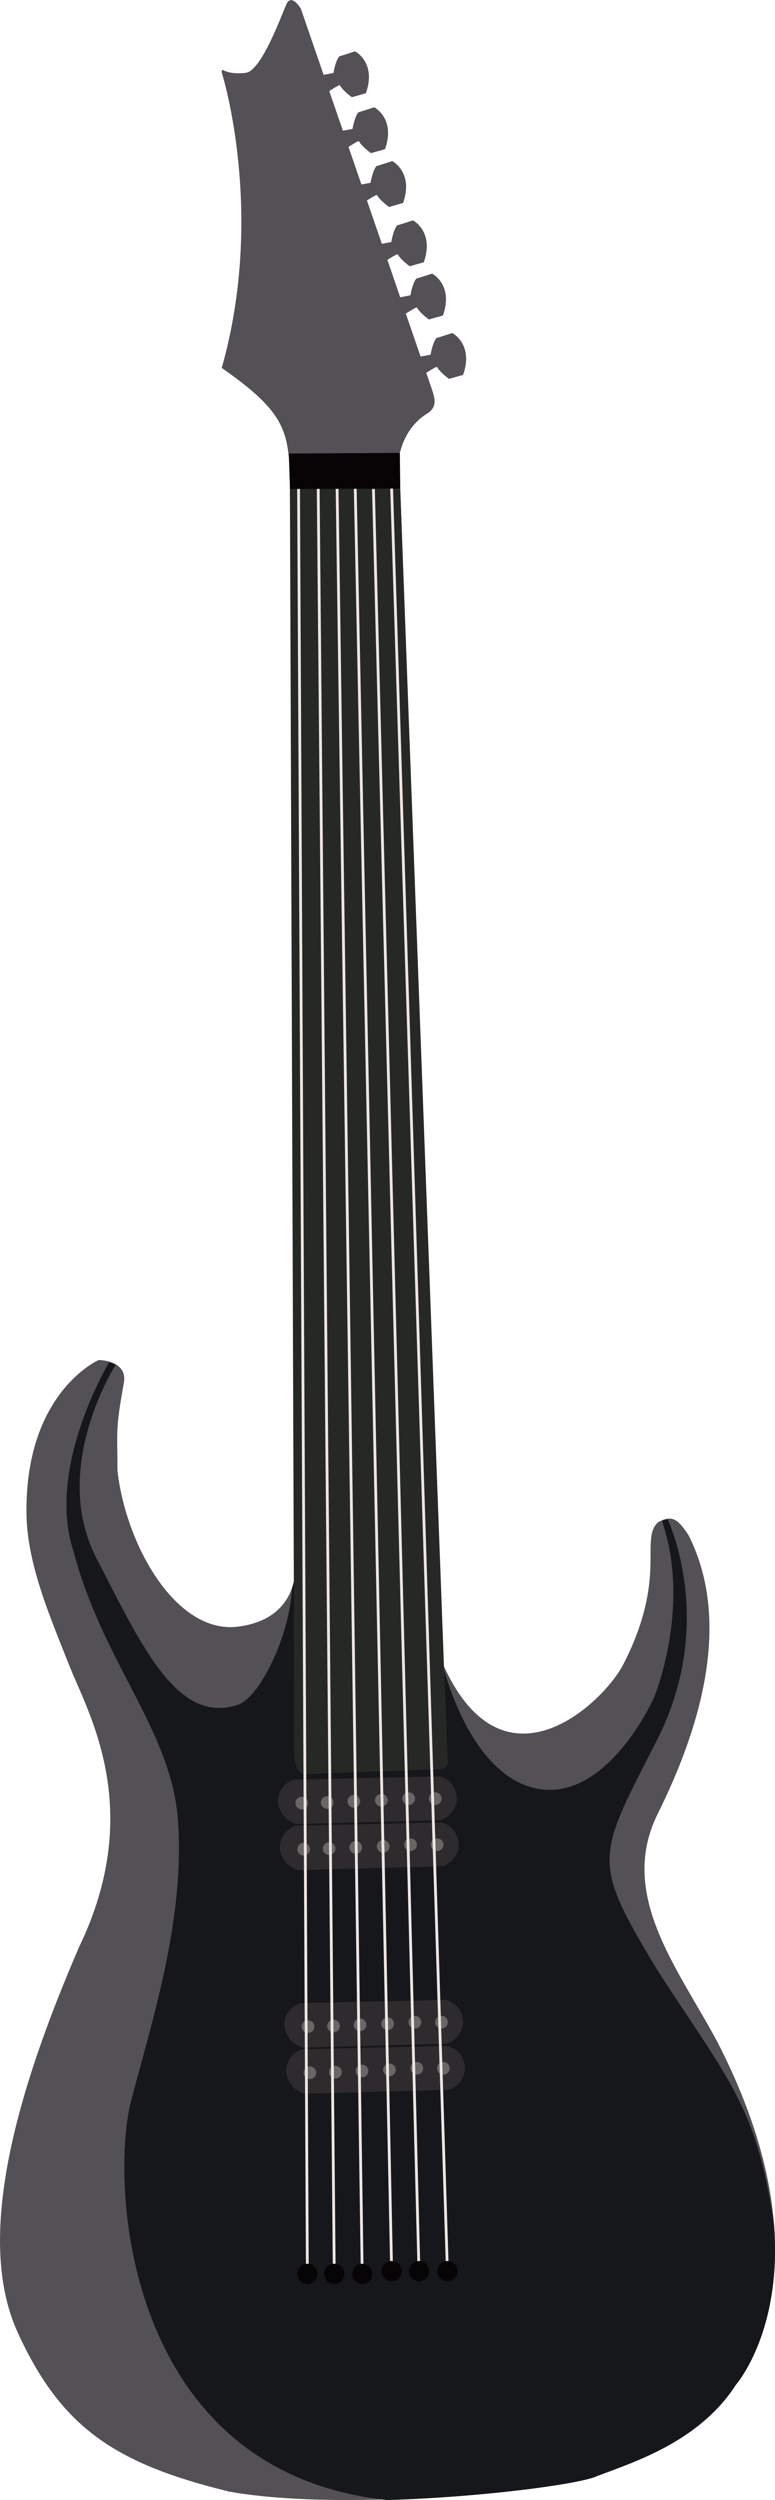 <svg xmlns="http://www.w3.org/2000/svg" viewBox="0 0 553.84 1785.6"><defs><style>.cls-1{fill:#535156;}.cls-2{fill:#16171b;}.cls-3{fill:#262825;}.cls-4{fill:#2d2b2e;}.cls-5{fill:#696765;}.cls-6{fill:none;stroke:#eee6e2;stroke-miterlimit:10;stroke-width:2px;}.cls-7{fill:#070405;}</style></defs><g id="Слой_2" data-name="Слой 2"><g id="Слой_2-2" data-name="Слой 2"><path class="cls-1" d="M304.61,266.27l3.45,10c2.7,8.13,4.64,13.55-1.94,18.58-18.58,10.84-20.9,31.75-20.9,31.75l31,861.29c42.07,95,111.78,31.55,128.39,2.45,20.26-38.58,20.26-65.16,20.26-78.71s.39-19.74,5.42-24.39c10.84-6.19,15.1-.77,21.93,9.55,32,64,6.2,141.42-22.19,198.71s13.42,108.77,42.32,162.32C597,1621.69,526,1702.73,526,1702.73c-26.58,41.29-74.1,55.64-99.87,65.54-18.06,8.26-174.45,26.84-262.19,11.36-82-20-120.26-45.94-151.23-113.55s-1-171.87,43.87-275.61c47.49-98.58,6.19-167.23-7.22-201.29s-30.46-72.78-30.46-109.42c-.51-85.68,51.62-108.39,51.62-108.39s20.64,0,18.06,16c-6.19,34.07-4.64,33.55-4.64,63,6.19,54.19,42.32,116.64,85.67,111.48s41.29-41.29,41.29-41.29-3.09-710.71-3.61-760.26,2.07-61.93-48.83-97.54c31.17-109.94.57-209,.57-209-1.29-3.87,0-3.87,0-3.87s5.68,3.62,16.78,2.07,25.29-41,28.9-49S215,6.21,215,6.21l16.27,47.23,7-1.3s1.29-8.25,4.13-11.87c5.16-1.54,11.35-3.61,11.35-3.61s15.49,8,7.74,29.94l-10.06,2.84s-6.45-4.65-8.65-8.65c-1.8.52-7.48,4.22-7.48,4.22h0l9.77,28.37,6.86-1.28s1.29-8.25,4.13-11.87c5.16-1.55,11.36-3.61,11.36-3.61s15.48,8,7.74,29.93l-10.07,2.84s-6.45-4.64-8.64-8.64c-1.81.51-7.4,4.17-7.4,4.17l9.24,26.84,6.54-1.22s1.29-8.26,4.13-11.87c5.16-1.55,11.35-3.61,11.35-3.61s15.49,8,7.74,29.93L278,147.83s-6.45-4.64-8.65-8.64c-1.8.51-7.12,4-7.12,4l10.66,30.94,6.73-1.25s1.29-8.26,4.13-11.88c5.16-1.54,11.36-3.61,11.36-3.61s15.48,8,7.74,29.94l-10.07,2.84s-6.45-4.65-8.64-8.65c-1.81.52-7.29,4.1-7.29,4.1L286,212.33l7.33-1.44s1.29-8.26,4.13-11.87c5.16-1.55,11.35-3.61,11.35-3.61s15.49,8,7.74,29.93l-10.06,2.84s-6.45-4.64-8.65-8.64c-1.8.51-7.82,4.46-7.82,4.46l10.55,30.64,7.15-1.31s1.29-8.26,4.13-11.87c5.16-1.55,11.35-3.61,11.35-3.61s15.49,8,7.74,29.93l-10.06,2.84s-6.45-4.64-8.65-8.64C310.46,262.49,304.61,266.27,304.61,266.27Z"/><path class="cls-2" d="M526,1703.18s33.23-37.94,27.09-114.39c-12.38-84.41-32-102.35-83.09-181.3-48-79.48-43.48-80.26-.51-164.64s7.63-157.7,7.63-157.7a15,15,0,0,0-4.06,1.15c21.12,61.77-5.64,126.09-5.64,126.09s-32.77,73.81-82.58,65.29c-42.72-7.3-62.66-67.81-67.46-84.87l2.43,65.52s1.23,5.23-8.26,5.16l-93.93,3.61s-7,0-7.23-15c0-4.37-.16-51.55-.4-122.26a44.18,44.18,0,0,1-1.24,4.5c-2.07,34.37-22.23,75.95-37.71,82.92-43.75,15.48-68.91-39.87-102.2-104.52S82.66,974.89,82.66,974.89h0A20.52,20.52,0,0,0,78,973s-45.19,74.78-25.57,134.65c21.16,80.52,70.58,128.49,74.83,193.55,4.65,71-18.53,141.73-33.54,199.22-15.23,58.32-5.17,265.28,183.17,285.21,70.19-2.18,137.72-11.61,149.21-16.87C451.89,1758.83,499.41,1744.47,526,1703.18Z"/><path class="cls-3" d="M217.61,1267.1l93.93-3.61c9.49.07,8.26-5.16,8.26-5.16l-2.43-65.52L286,348.91H207.19s1.93,534,2.79,780.93c.24,70.74.4,117.93.4,122.3C210.61,1267.1,217.61,1267.1,217.61,1267.1Z"/></g><g id="Слой_3" data-name="Слой 3"><path class="cls-4" d="M215,1430.72l103.22-2.33a15.75,15.75,0,0,1,12.13,11.88c3,11.32-7.09,19.09-11.61,19.35-3.39.19-102.19,2.84-102.19,2.84a18.13,18.13,0,0,1-13.42-15.74C203.09,1435.1,213.15,1430.76,215,1430.72Z"/><circle class="cls-5" cx="220.12" cy="1447.49" r="4.52"/><circle class="cls-5" cx="315.47" cy="1444.3" r="4.52"/><circle class="cls-5" cx="296.51" cy="1444.3" r="4.52"/><circle class="cls-5" cx="276.96" cy="1445.43" r="4.52"/><circle class="cls-5" cx="257.31" cy="1446.23" r="4.52"/><circle class="cls-5" cx="238.34" cy="1447.07" r="4.52"/><path class="cls-4" d="M216.31,1463.65l103.22-2.32a15.73,15.73,0,0,1,12.13,11.87c3,11.32-7.09,19.1-11.61,19.36-3.39.19-102.19,2.83-102.19,2.83a18.14,18.14,0,0,1-13.42-15.74C204.44,1468,214.5,1463.69,216.31,1463.65Z"/><circle class="cls-5" cx="221.47" cy="1480.43" r="4.52"/><circle class="cls-5" cx="316.82" cy="1477.23" r="4.52"/><circle class="cls-5" cx="297.86" cy="1477.23" r="4.52"/><circle class="cls-5" cx="278.31" cy="1478.36" r="4.52"/><circle class="cls-5" cx="258.66" cy="1479.17" r="4.52"/><circle class="cls-5" cx="239.7" cy="1480.01" r="4.52"/><path class="cls-4" d="M210.49,1271.06l103.23-2.33a15.73,15.73,0,0,1,12.13,11.87c3,11.33-7.1,19.1-11.62,19.36-3.38.19-102.19,2.84-102.19,2.84a18.14,18.14,0,0,1-13.42-15.74C198.62,1275.44,208.68,1271.1,210.49,1271.06Z"/><circle class="cls-5" cx="215.65" cy="1287.83" r="4.52"/><circle class="cls-5" cx="311.01" cy="1284.64" r="4.52"/><circle class="cls-5" cx="292.04" cy="1284.64" r="4.52"/><circle class="cls-5" cx="272.49" cy="1285.77" r="4.52"/><circle class="cls-5" cx="252.85" cy="1286.57" r="4.52"/><circle class="cls-5" cx="233.88" cy="1287.41" r="4.52"/><path class="cls-4" d="M211.84,1304l103.23-2.32a15.73,15.73,0,0,1,12.13,11.87c3,11.32-7.1,19.1-11.61,19.35-3.39.2-102.2,2.84-102.2,2.84A18.14,18.14,0,0,1,200,1320C200,1308.38,210,1304,211.84,1304Z"/><circle class="cls-5" cx="217.01" cy="1320.77" r="4.52"/><circle class="cls-5" cx="312.36" cy="1317.57" r="4.52"/><circle class="cls-5" cx="293.39" cy="1317.57" r="4.52"/><circle class="cls-5" cx="273.84" cy="1318.7" r="4.52"/><circle class="cls-5" cx="254.2" cy="1319.51" r="4.52"/><circle class="cls-5" cx="235.23" cy="1320.35" r="4.52"/></g><g id="Слой_4" data-name="Слой 4"><line class="cls-6" x1="219.65" y1="1624.09" x2="213.35" y2="347.23"/><line class="cls-6" x1="238.87" y1="1624.09" x2="227.41" y2="349.15"/><line class="cls-6" x1="258.84" y1="1624.09" x2="240.9" y2="349.09"/><line class="cls-6" x1="279.87" y1="1622.15" x2="253.87" y2="349.04"/><line class="cls-6" x1="299.41" y1="1622.15" x2="266.87" y2="349.23"/><line class="cls-6" x1="319.73" y1="1622.15" x2="279.87" y2="348.93"/><circle class="cls-7" cx="219.65" cy="1624.09" r="7.25"/><circle class="cls-7" cx="238.87" cy="1624.09" r="7.25"/><circle class="cls-7" cx="279.87" cy="1622.15" r="7.25"/><circle class="cls-7" cx="299.41" cy="1622.15" r="7.25"/><circle class="cls-7" cx="258.84" cy="1624.09" r="7.25"/><circle class="cls-7" cx="319.73" cy="1622.15" r="7.25"/><path class="cls-7" d="M285.35,348.91l-77.51.32a.65.65,0,0,1-.65-.65l-.74-24a.66.66,0,0,1,.65-.66l78-.44a.66.66,0,0,1,.65.66l.27,24.14A.66.66,0,0,1,285.35,348.91Z"/></g></g></svg>